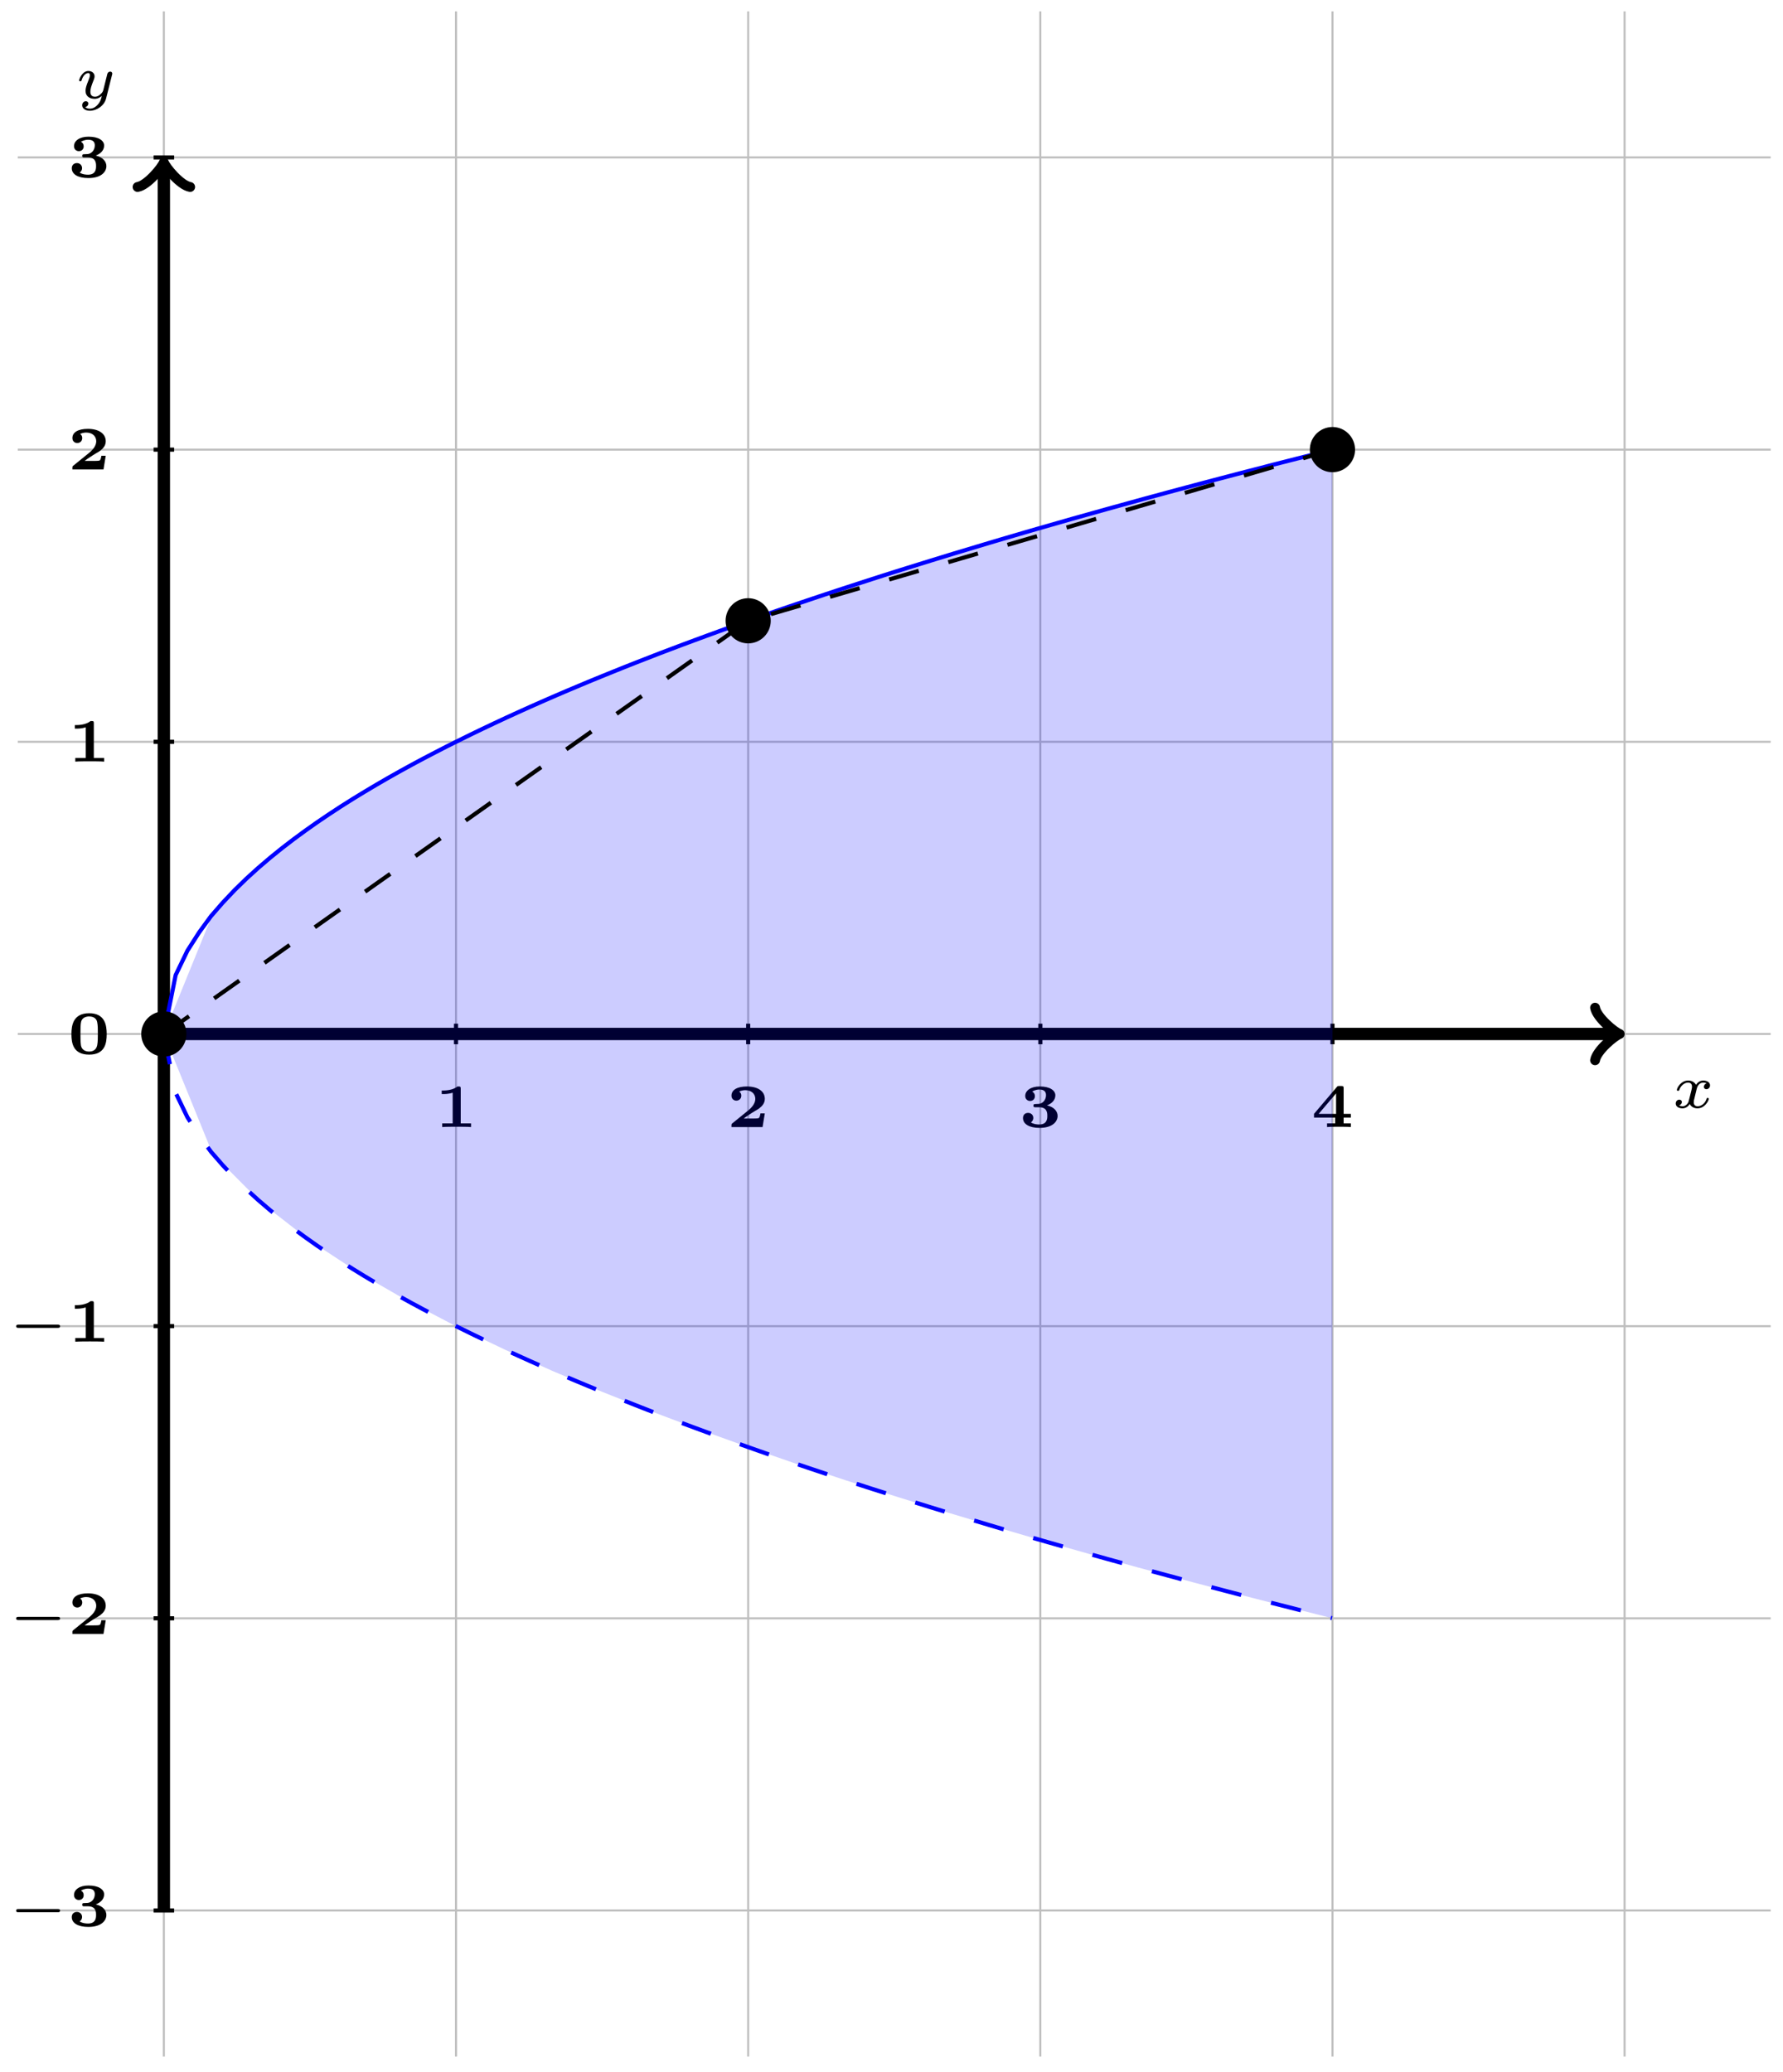 <?xml version="1.0" encoding="UTF-8"?>
<svg xmlns="http://www.w3.org/2000/svg" xmlns:xlink="http://www.w3.org/1999/xlink" width="173pt" height="201pt" viewBox="0 0 173 201" version="1.1">
<defs>
<g>
<symbol overflow="visible" id="glyph0-0">
<path style="stroke:none;" d=""/>
</symbol>
<symbol overflow="visible" id="glyph0-1">
<path style="stroke:none;" d="M 3.375 -2.359 C 3.156 -2.297 3.109 -2.125 3.109 -2.031 C 3.109 -1.844 3.266 -1.797 3.344 -1.797 C 3.531 -1.797 3.703 -1.938 3.703 -2.172 C 3.703 -2.5 3.344 -2.641 3.047 -2.641 C 2.641 -2.641 2.406 -2.328 2.344 -2.219 C 2.266 -2.375 2.031 -2.641 1.578 -2.641 C 0.891 -2.641 0.484 -1.922 0.484 -1.719 C 0.484 -1.688 0.516 -1.641 0.594 -1.641 C 0.688 -1.641 0.703 -1.672 0.719 -1.719 C 0.875 -2.203 1.281 -2.438 1.562 -2.438 C 1.859 -2.438 1.953 -2.25 1.953 -2.047 C 1.953 -1.984 1.953 -1.922 1.906 -1.734 C 1.766 -1.188 1.641 -0.641 1.609 -0.562 C 1.516 -0.344 1.297 -0.141 1.047 -0.141 C 1.016 -0.141 0.844 -0.141 0.703 -0.234 C 0.938 -0.312 0.969 -0.5 0.969 -0.547 C 0.969 -0.703 0.844 -0.781 0.719 -0.781 C 0.562 -0.781 0.375 -0.656 0.375 -0.406 C 0.375 -0.062 0.75 0.062 1.031 0.062 C 1.375 0.062 1.625 -0.172 1.734 -0.359 C 1.859 -0.109 2.141 0.062 2.484 0.062 C 3.188 0.062 3.578 -0.672 3.578 -0.859 C 3.578 -0.875 3.578 -0.953 3.469 -0.953 C 3.391 -0.953 3.375 -0.906 3.359 -0.844 C 3.188 -0.328 2.766 -0.141 2.5 -0.141 C 2.281 -0.141 2.125 -0.266 2.125 -0.516 C 2.125 -0.641 2.141 -0.766 2.203 -0.969 L 2.391 -1.75 C 2.453 -1.984 2.484 -2.094 2.609 -2.234 C 2.688 -2.328 2.844 -2.438 3.031 -2.438 C 3.062 -2.438 3.234 -2.438 3.375 -2.359 Z M 3.375 -2.359 "/>
</symbol>
<symbol overflow="visible" id="glyph0-2">
<path style="stroke:none;" d="M 3.562 -2.297 C 3.578 -2.344 3.578 -2.359 3.578 -2.375 C 3.578 -2.453 3.531 -2.578 3.375 -2.578 C 3.266 -2.578 3.172 -2.516 3.125 -2.422 C 3.094 -2.391 3.062 -2.203 3.031 -2.094 L 2.719 -0.844 C 2.672 -0.672 2.656 -0.578 2.406 -0.359 C 2.344 -0.297 2.156 -0.141 1.891 -0.141 C 1.453 -0.141 1.453 -0.531 1.453 -0.641 C 1.453 -0.891 1.531 -1.172 1.797 -1.828 C 1.844 -1.969 1.859 -2.016 1.859 -2.125 C 1.859 -2.453 1.562 -2.641 1.266 -2.641 C 0.656 -2.641 0.359 -1.844 0.359 -1.719 C 0.359 -1.688 0.391 -1.641 0.469 -1.641 C 0.562 -1.641 0.578 -1.672 0.594 -1.719 C 0.766 -2.297 1.078 -2.438 1.25 -2.438 C 1.359 -2.438 1.406 -2.359 1.406 -2.219 C 1.406 -2.094 1.328 -1.891 1.266 -1.734 C 1.047 -1.203 0.984 -0.938 0.984 -0.719 C 0.984 -0.156 1.406 0.062 1.875 0.062 C 1.953 0.062 2.234 0.062 2.562 -0.219 C 2.484 0.109 2.422 0.344 2.141 0.656 C 2.031 0.781 1.766 1.016 1.406 1.016 C 1.344 1.016 1.094 1.016 0.953 0.859 C 1.219 0.812 1.25 0.578 1.25 0.531 C 1.25 0.359 1.125 0.297 1 0.297 C 0.859 0.297 0.656 0.422 0.656 0.688 C 0.656 0.984 0.938 1.219 1.406 1.219 C 2.047 1.219 2.812 0.75 2.984 0 Z M 3.562 -2.297 "/>
</symbol>
<symbol overflow="visible" id="glyph1-0">
<path style="stroke:none;" d=""/>
</symbol>
<symbol overflow="visible" id="glyph1-1">
<path style="stroke:none;" d="M 2.531 -3.719 C 2.531 -3.906 2.5 -3.938 2.328 -3.938 L 2.219 -3.938 C 1.734 -3.547 0.969 -3.547 0.844 -3.547 L 0.688 -3.547 L 0.688 -3.203 L 0.844 -3.203 C 0.969 -3.203 1.344 -3.203 1.75 -3.328 L 1.75 -0.359 L 0.734 -0.359 L 0.734 0 C 1.047 -0.031 1.797 -0.031 2.141 -0.031 C 2.469 -0.031 3.234 -0.031 3.531 0 L 3.531 -0.359 L 2.531 -0.359 Z M 2.531 -3.719 "/>
</symbol>
<symbol overflow="visible" id="glyph1-2">
<path style="stroke:none;" d="M 3.688 -1.328 L 3.266 -1.328 C 3.25 -1.25 3.203 -0.875 3.062 -0.859 C 2.938 -0.828 2.656 -0.828 2.453 -0.828 L 1.641 -0.828 C 1.688 -0.875 1.844 -0.969 1.891 -1.016 C 2.891 -1.688 2.781 -1.562 3.125 -1.797 C 3.453 -2.047 3.688 -2.328 3.688 -2.734 C 3.688 -3.484 3 -3.938 1.953 -3.938 C 1.016 -3.938 0.453 -3.609 0.453 -3.047 C 0.453 -2.688 0.734 -2.562 0.922 -2.562 C 1.156 -2.562 1.406 -2.719 1.406 -3.047 C 1.406 -3.188 1.359 -3.344 1.203 -3.438 C 1.453 -3.578 1.734 -3.578 1.797 -3.578 C 2.391 -3.578 2.766 -3.219 2.766 -2.734 C 2.766 -2.266 2.391 -1.859 2.016 -1.562 L 0.531 -0.359 C 0.453 -0.297 0.453 -0.266 0.453 -0.156 L 0.453 0 L 3.469 0 Z M 3.688 -1.328 "/>
</symbol>
<symbol overflow="visible" id="glyph1-3">
<path style="stroke:none;" d="M 1.578 -2.234 C 1.453 -2.234 1.406 -2.203 1.406 -2.078 C 1.406 -1.922 1.484 -1.922 1.609 -1.922 L 1.953 -1.922 C 2.734 -1.922 2.75 -1.375 2.75 -1.078 C 2.75 -0.828 2.734 -0.25 1.969 -0.25 C 1.875 -0.25 1.469 -0.25 1.156 -0.453 C 1.266 -0.516 1.391 -0.672 1.391 -0.891 C 1.391 -1.172 1.172 -1.375 0.891 -1.375 C 0.609 -1.375 0.391 -1.203 0.391 -0.875 C 0.391 -0.297 0.984 0.078 2 0.078 C 3.297 0.078 3.75 -0.562 3.75 -1.078 C 3.75 -1.469 3.484 -1.922 2.719 -2.109 C 3.125 -2.25 3.531 -2.578 3.531 -3.078 C 3.531 -3.547 3.016 -3.938 2.016 -3.938 C 1.156 -3.938 0.609 -3.547 0.609 -3.016 C 0.609 -2.688 0.859 -2.531 1.078 -2.531 C 1.328 -2.531 1.547 -2.703 1.547 -3 C 1.547 -3.297 1.328 -3.422 1.281 -3.438 C 1.375 -3.5 1.625 -3.641 1.984 -3.641 C 2.516 -3.641 2.625 -3.359 2.625 -3.094 C 2.625 -2.609 2.281 -2.281 1.938 -2.25 Z M 1.578 -2.234 "/>
</symbol>
<symbol overflow="visible" id="glyph1-4">
<path style="stroke:none;" d="M 3.859 -0.922 L 3.859 -1.281 L 3.156 -1.281 L 3.156 -3.766 C 3.156 -3.938 3.125 -3.984 2.938 -3.984 L 2.719 -3.984 C 2.562 -3.984 2.562 -3.969 2.484 -3.875 L 0.281 -1.281 L 0.281 -0.922 L 2.328 -0.922 L 2.328 -0.359 L 1.547 -0.359 L 1.547 0 C 1.844 -0.031 2.422 -0.031 2.734 -0.031 C 3.078 -0.031 3.531 -0.031 3.859 0 L 3.859 -0.359 L 3.156 -0.359 L 3.156 -0.922 Z M 2.422 -3.266 L 2.422 -1.281 L 0.734 -1.281 Z M 2.422 -3.266 "/>
</symbol>
<symbol overflow="visible" id="glyph1-5">
<path style="stroke:none;" d="M 3.781 -1.906 C 3.781 -2.766 3.625 -3.938 2.078 -3.938 C 0.516 -3.938 0.359 -2.75 0.359 -1.906 C 0.359 -1.047 0.516 0.078 2.078 0.078 C 3.625 0.078 3.781 -1.047 3.781 -1.906 Z M 2.078 -0.219 C 1.859 -0.219 1.375 -0.281 1.281 -0.828 C 1.234 -1.156 1.234 -1.578 1.234 -1.984 C 1.234 -2.359 1.234 -2.828 1.297 -3.109 C 1.406 -3.547 1.828 -3.625 2.078 -3.625 C 2.281 -3.625 2.766 -3.578 2.859 -3.062 C 2.922 -2.766 2.922 -2.375 2.922 -1.984 C 2.922 -1.609 2.922 -1.156 2.859 -0.828 C 2.75 -0.281 2.297 -0.219 2.078 -0.219 Z M 2.078 -0.219 "/>
</symbol>
<symbol overflow="visible" id="glyph2-0">
<path style="stroke:none;" d=""/>
</symbol>
<symbol overflow="visible" id="glyph2-1">
<path style="stroke:none;" d="M 4.766 -1.344 C 4.859 -1.344 5.016 -1.344 5.016 -1.5 C 5.016 -1.656 4.859 -1.656 4.766 -1.656 L 1 -1.656 C 0.891 -1.656 0.75 -1.656 0.75 -1.5 C 0.75 -1.344 0.891 -1.344 1 -1.344 Z M 4.766 -1.344 "/>
</symbol>
</g>
</defs>
<g id="surface1">
<path style="fill:none;stroke-width:0.199;stroke-linecap:butt;stroke-linejoin:miter;stroke:rgb(75%,75%,75%);stroke-opacity:1;stroke-miterlimit:10;" d="M -14.175 -85.039 L 155.908 -85.039 M -14.175 -56.693 L 155.908 -56.693 M -14.175 -28.347 L 155.908 -28.347 M -14.175 -0 L 155.908 -0 M -14.175 28.346 L 155.908 28.346 M -14.175 56.692 L 155.908 56.692 M -14.175 85.042 L 155.908 85.042 M 0.001 -99.214 L 0.001 99.213 M 28.348 -99.214 L 28.348 99.213 M 56.695 -99.214 L 56.695 99.213 M 85.042 -99.214 L 85.042 99.213 M 113.389 -99.214 L 113.389 99.213 M 141.732 -99.214 L 141.732 99.213 " transform="matrix(1,0,0,-1,15.898,100.316)"/>
<path style="fill:none;stroke-width:1.196;stroke-linecap:butt;stroke-linejoin:miter;stroke:rgb(0%,0%,0%);stroke-opacity:1;stroke-miterlimit:10;" d="M 0.001 -0 L 140.779 -0 " transform="matrix(1,0,0,-1,15.898,100.316)"/>
<path style="fill:none;stroke-width:0.956;stroke-linecap:round;stroke-linejoin:round;stroke:rgb(0%,0%,0%);stroke-opacity:1;stroke-miterlimit:10;" d="M -1.913 2.55 C -1.752 1.593 0.001 0.16 0.478 -0 C 0.001 -0.161 -1.752 -1.594 -1.913 -2.551 " transform="matrix(1,0,0,-1,156.678,100.316)"/>
<g style="fill:rgb(0%,0%,0%);fill-opacity:1;">
  <use xlink:href="#glyph0-1" x="162.217" y="107.472"/>
</g>
<path style="fill:none;stroke-width:1.196;stroke-linecap:butt;stroke-linejoin:miter;stroke:rgb(0%,0%,0%);stroke-opacity:1;stroke-miterlimit:10;" d="M 0.001 -85.039 L 0.001 84.085 " transform="matrix(1,0,0,-1,15.898,100.316)"/>
<path style="fill:none;stroke-width:0.956;stroke-linecap:round;stroke-linejoin:round;stroke:rgb(0%,0%,0%);stroke-opacity:1;stroke-miterlimit:10;" d="M -1.913 2.55 C -1.753 1.593 0.001 0.16 0.478 -0.001 C 0.001 -0.161 -1.753 -1.594 -1.913 -2.551 " transform="matrix(0,-1,-1,0,15.898,16.228)"/>
<g style="fill:rgb(0%,0%,0%);fill-opacity:1;">
  <use xlink:href="#glyph0-2" x="7.317" y="9.526"/>
</g>
<path style="fill:none;stroke-width:0.399;stroke-linecap:butt;stroke-linejoin:miter;stroke:rgb(0%,0%,0%);stroke-opacity:1;stroke-miterlimit:10;" d="M 28.348 0.996 L 28.348 -0.996 " transform="matrix(1,0,0,-1,15.898,100.316)"/>
<g style="fill:rgb(0%,0%,0%);fill-opacity:1;">
  <use xlink:href="#glyph1-1" x="42.172" y="109.348"/>
</g>
<path style="fill:none;stroke-width:0.399;stroke-linecap:butt;stroke-linejoin:miter;stroke:rgb(0%,0%,0%);stroke-opacity:1;stroke-miterlimit:10;" d="M 56.695 0.996 L 56.695 -0.996 " transform="matrix(1,0,0,-1,15.898,100.316)"/>
<g style="fill:rgb(0%,0%,0%);fill-opacity:1;">
  <use xlink:href="#glyph1-2" x="70.52" y="109.348"/>
</g>
<path style="fill:none;stroke-width:0.399;stroke-linecap:butt;stroke-linejoin:miter;stroke:rgb(0%,0%,0%);stroke-opacity:1;stroke-miterlimit:10;" d="M 85.042 0.996 L 85.042 -0.996 " transform="matrix(1,0,0,-1,15.898,100.316)"/>
<g style="fill:rgb(0%,0%,0%);fill-opacity:1;">
  <use xlink:href="#glyph1-3" x="98.867" y="109.348"/>
</g>
<path style="fill:none;stroke-width:0.399;stroke-linecap:butt;stroke-linejoin:miter;stroke:rgb(0%,0%,0%);stroke-opacity:1;stroke-miterlimit:10;" d="M 113.389 0.996 L 113.389 -0.996 " transform="matrix(1,0,0,-1,15.898,100.316)"/>
<g style="fill:rgb(0%,0%,0%);fill-opacity:1;">
  <use xlink:href="#glyph1-4" x="127.214" y="109.348"/>
</g>
<path style="fill:none;stroke-width:0.399;stroke-linecap:butt;stroke-linejoin:miter;stroke:rgb(0%,0%,0%);stroke-opacity:1;stroke-miterlimit:10;" d="M 0.997 -85.039 L -0.995 -85.039 " transform="matrix(1,0,0,-1,15.898,100.316)"/>
<g style="fill:rgb(0%,0%,0%);fill-opacity:1;">
  <use xlink:href="#glyph2-1" x="0.816" y="186.871"/>
</g>
<g style="fill:rgb(0%,0%,0%);fill-opacity:1;">
  <use xlink:href="#glyph1-3" x="6.572" y="186.871"/>
</g>
<path style="fill:none;stroke-width:0.399;stroke-linecap:butt;stroke-linejoin:miter;stroke:rgb(0%,0%,0%);stroke-opacity:1;stroke-miterlimit:10;" d="M 0.997 -56.693 L -0.995 -56.693 " transform="matrix(1,0,0,-1,15.898,100.316)"/>
<g style="fill:rgb(0%,0%,0%);fill-opacity:1;">
  <use xlink:href="#glyph2-1" x="0.816" y="158.524"/>
</g>
<g style="fill:rgb(0%,0%,0%);fill-opacity:1;">
  <use xlink:href="#glyph1-2" x="6.572" y="158.524"/>
</g>
<path style="fill:none;stroke-width:0.399;stroke-linecap:butt;stroke-linejoin:miter;stroke:rgb(0%,0%,0%);stroke-opacity:1;stroke-miterlimit:10;" d="M 0.997 -28.347 L -0.995 -28.347 " transform="matrix(1,0,0,-1,15.898,100.316)"/>
<g style="fill:rgb(0%,0%,0%);fill-opacity:1;">
  <use xlink:href="#glyph2-1" x="0.816" y="130.175"/>
</g>
<g style="fill:rgb(0%,0%,0%);fill-opacity:1;">
  <use xlink:href="#glyph1-1" x="6.572" y="130.175"/>
</g>
<path style="fill:none;stroke-width:0.399;stroke-linecap:butt;stroke-linejoin:miter;stroke:rgb(0%,0%,0%);stroke-opacity:1;stroke-miterlimit:10;" d="M 0.997 -0 L -0.995 -0 " transform="matrix(1,0,0,-1,15.898,100.316)"/>
<g style="fill:rgb(0%,0%,0%);fill-opacity:1;">
  <use xlink:href="#glyph1-5" x="6.572" y="102.242"/>
</g>
<path style="fill:none;stroke-width:0.399;stroke-linecap:butt;stroke-linejoin:miter;stroke:rgb(0%,0%,0%);stroke-opacity:1;stroke-miterlimit:10;" d="M 0.997 28.346 L -0.995 28.346 " transform="matrix(1,0,0,-1,15.898,100.316)"/>
<g style="fill:rgb(0%,0%,0%);fill-opacity:1;">
  <use xlink:href="#glyph1-1" x="6.572" y="73.894"/>
</g>
<path style="fill:none;stroke-width:0.399;stroke-linecap:butt;stroke-linejoin:miter;stroke:rgb(0%,0%,0%);stroke-opacity:1;stroke-miterlimit:10;" d="M 0.997 56.692 L -0.995 56.692 " transform="matrix(1,0,0,-1,15.898,100.316)"/>
<g style="fill:rgb(0%,0%,0%);fill-opacity:1;">
  <use xlink:href="#glyph1-2" x="6.572" y="45.546"/>
</g>
<path style="fill:none;stroke-width:0.399;stroke-linecap:butt;stroke-linejoin:miter;stroke:rgb(0%,0%,0%);stroke-opacity:1;stroke-miterlimit:10;" d="M 0.997 85.042 L -0.995 85.042 " transform="matrix(1,0,0,-1,15.898,100.316)"/>
<g style="fill:rgb(0%,0%,0%);fill-opacity:1;">
  <use xlink:href="#glyph1-3" x="6.572" y="17.198"/>
</g>
<path style="fill:none;stroke-width:0.399;stroke-linecap:butt;stroke-linejoin:miter;stroke:rgb(0%,0%,100%);stroke-opacity:1;stroke-miterlimit:10;" d="M 0.001 -0 L 1.145 5.714 L 2.29 8.085 L 3.434 9.87 L 4.579 11.436 L 5.723 12.749 L 6.868 13.96 L 8.016 15.077 L 9.161 16.116 L 10.305 17.092 L 11.45 18.018 L 12.594 18.897 L 13.739 19.737 L 14.883 20.545 L 16.028 21.319 L 17.172 22.069 L 18.321 22.795 L 19.465 23.494 L 20.61 24.174 L 21.754 24.838 L 22.899 25.483 L 24.043 26.112 L 25.188 26.725 L 26.332 27.322 L 27.477 27.912 L 28.625 28.483 L 29.77 29.049 L 30.914 29.6 L 32.059 30.143 L 33.203 30.678 L 34.348 31.201 L 35.492 31.717 L 36.637 32.225 L 37.781 32.724 L 38.926 33.217 L 40.074 33.701 L 41.219 34.181 L 42.363 34.65 L 43.508 35.115 L 44.652 35.576 L 45.797 36.029 L 48.086 36.92 L 49.23 37.353 L 50.379 37.787 L 51.523 38.212 L 52.668 38.634 L 53.812 39.052 L 54.957 39.466 L 56.101 39.876 L 57.246 40.283 L 59.535 41.08 L 60.683 41.474 L 62.972 42.247 L 64.117 42.63 L 65.261 43.009 L 66.406 43.384 L 68.695 44.126 L 69.839 44.493 L 70.984 44.857 L 72.132 45.216 L 74.421 45.927 L 76.71 46.63 L 80.144 47.661 L 81.288 48.001 L 82.436 48.337 L 83.581 48.673 L 84.725 49.005 L 88.159 49.989 L 91.593 50.95 L 92.741 51.267 L 95.03 51.899 L 96.174 52.208 L 97.319 52.52 L 98.463 52.829 L 100.753 53.438 L 101.897 53.739 L 103.045 54.04 L 104.19 54.341 L 105.334 54.637 L 106.479 54.93 L 107.623 55.231 L 108.768 55.52 L 109.912 55.813 L 112.202 56.391 L 113.346 56.676 " transform="matrix(1,0,0,-1,15.898,100.316)"/>
<path style="fill:none;stroke-width:0.399;stroke-linecap:butt;stroke-linejoin:miter;stroke:rgb(0%,0%,100%);stroke-opacity:1;stroke-dasharray:2.989,2.989;stroke-miterlimit:10;" d="M 0.001 -0 L 1.145 -5.715 L 2.29 -8.086 L 3.434 -9.871 L 4.579 -11.433 L 5.723 -12.746 L 6.868 -13.957 L 8.016 -15.074 L 9.161 -16.117 L 10.305 -17.093 L 11.45 -18.019 L 12.594 -18.898 L 13.739 -19.738 L 14.883 -20.546 L 16.028 -21.32 L 17.172 -22.066 L 18.321 -22.792 L 19.465 -23.495 L 20.61 -24.175 L 21.754 -24.839 L 22.899 -25.48 L 24.043 -26.112 L 25.188 -26.726 L 26.332 -27.323 L 27.477 -27.913 L 28.625 -28.483 L 29.77 -29.05 L 30.914 -29.601 L 32.059 -30.143 L 33.203 -30.679 L 34.348 -31.202 L 35.492 -31.718 L 36.637 -32.225 L 37.781 -32.725 L 38.926 -33.218 L 40.074 -33.702 L 41.219 -34.178 L 42.363 -34.651 L 43.508 -35.116 L 44.652 -35.573 L 45.797 -36.026 L 46.941 -36.475 L 48.086 -36.917 L 49.23 -37.354 L 50.379 -37.788 L 51.523 -38.213 L 52.668 -38.635 L 53.812 -39.053 L 56.101 -39.873 L 57.246 -40.28 L 58.39 -40.682 L 59.535 -41.08 L 60.683 -41.471 L 61.828 -41.862 L 62.972 -42.248 L 64.117 -42.631 L 65.261 -43.01 L 66.406 -43.385 L 68.695 -44.127 L 70.984 -44.854 L 72.132 -45.217 L 74.421 -45.928 L 75.566 -46.279 L 77.855 -46.975 L 80.144 -47.662 L 81.288 -48.002 L 82.436 -48.338 L 83.581 -48.674 L 84.725 -49.006 L 87.015 -49.662 L 89.304 -50.31 L 91.593 -50.951 L 92.741 -51.267 L 95.03 -51.9 L 99.608 -53.135 L 100.753 -53.439 L 101.897 -53.74 L 103.045 -54.041 L 104.19 -54.341 L 105.334 -54.638 L 106.479 -54.931 L 107.623 -55.232 L 108.768 -55.521 L 109.912 -55.814 L 112.202 -56.392 L 113.346 -56.677 " transform="matrix(1,0,0,-1,15.898,100.316)"/>
<path style=" stroke:none;fill-rule:nonzero;fill:rgb(0%,0%,100%);fill-opacity:0.2;" d="M 15.898 100.316 L 20.621 88.707 L 25.348 83.945 L 30.07 80.27 L 34.793 77.164 L 39.52 74.434 L 44.242 71.965 L 48.969 69.699 L 53.691 67.582 L 58.418 65.598 L 63.141 63.723 L 67.863 61.938 L 72.59 60.23 L 77.312 58.59 L 82.039 57.016 L 86.762 55.496 L 91.484 54.027 L 96.211 52.605 L 100.934 51.219 L 105.66 49.875 L 110.383 48.566 L 115.109 47.285 L 119.832 46.039 L 124.555 44.824 L 129.281 43.629 L 129.289 100.316 Z M 15.898 100.316 "/>
<path style=" stroke:none;fill-rule:nonzero;fill:rgb(0%,0%,100%);fill-opacity:0.2;" d="M 15.898 100.316 L 20.621 111.926 L 25.348 116.684 L 30.07 120.363 L 34.793 123.469 L 39.52 126.199 L 44.242 128.668 L 48.969 130.934 L 53.691 133.047 L 58.418 135.031 L 63.141 136.91 L 67.863 138.695 L 72.59 140.398 L 77.312 142.039 L 82.039 143.613 L 86.762 145.133 L 91.484 146.605 L 96.211 148.027 L 100.934 149.414 L 105.66 150.758 L 110.383 152.066 L 115.109 153.344 L 119.832 154.594 L 124.555 155.809 L 129.281 157.004 L 129.289 100.316 Z M 15.898 100.316 "/>
<path style="fill:none;stroke-width:0.399;stroke-linecap:butt;stroke-linejoin:miter;stroke:rgb(0%,0%,0%);stroke-opacity:1;stroke-dasharray:2.989,2.989;stroke-miterlimit:10;" d="M 0.001 -0 L 56.695 40.087 L 113.389 56.692 " transform="matrix(1,0,0,-1,15.898,100.316)"/>
<path style="fill-rule:nonzero;fill:rgb(0%,0%,0%);fill-opacity:1;stroke-width:0.399;stroke-linecap:butt;stroke-linejoin:miter;stroke:rgb(0%,0%,0%);stroke-opacity:1;stroke-miterlimit:10;" d="M 1.993 -0 C 1.993 1.101 1.102 1.992 0.001 1.992 C -1.101 1.992 -1.992 1.101 -1.992 -0 C -1.992 -1.102 -1.101 -1.993 0.001 -1.993 C 1.102 -1.993 1.993 -1.102 1.993 -0 Z M 1.993 -0 " transform="matrix(1,0,0,-1,15.898,100.316)"/>
<path style="fill-rule:nonzero;fill:rgb(0%,0%,0%);fill-opacity:1;stroke-width:0.399;stroke-linecap:butt;stroke-linejoin:miter;stroke:rgb(0%,0%,0%);stroke-opacity:1;stroke-miterlimit:10;" d="M 58.687 40.087 C 58.687 41.189 57.792 42.079 56.695 42.079 C 55.593 42.079 54.703 41.189 54.703 40.087 C 54.703 38.986 55.593 38.095 56.695 38.095 C 57.792 38.095 58.687 38.986 58.687 40.087 Z M 58.687 40.087 " transform="matrix(1,0,0,-1,15.898,100.316)"/>
<path style="fill-rule:nonzero;fill:rgb(0%,0%,0%);fill-opacity:1;stroke-width:0.399;stroke-linecap:butt;stroke-linejoin:miter;stroke:rgb(0%,0%,0%);stroke-opacity:1;stroke-miterlimit:10;" d="M 115.381 56.692 C 115.381 57.794 114.487 58.688 113.389 58.688 C 112.287 58.688 111.393 57.794 111.393 56.692 C 111.393 55.594 112.287 54.7 113.389 54.7 C 114.487 54.7 115.381 55.594 115.381 56.692 Z M 115.381 56.692 " transform="matrix(1,0,0,-1,15.898,100.316)"/>
</g>
</svg>
